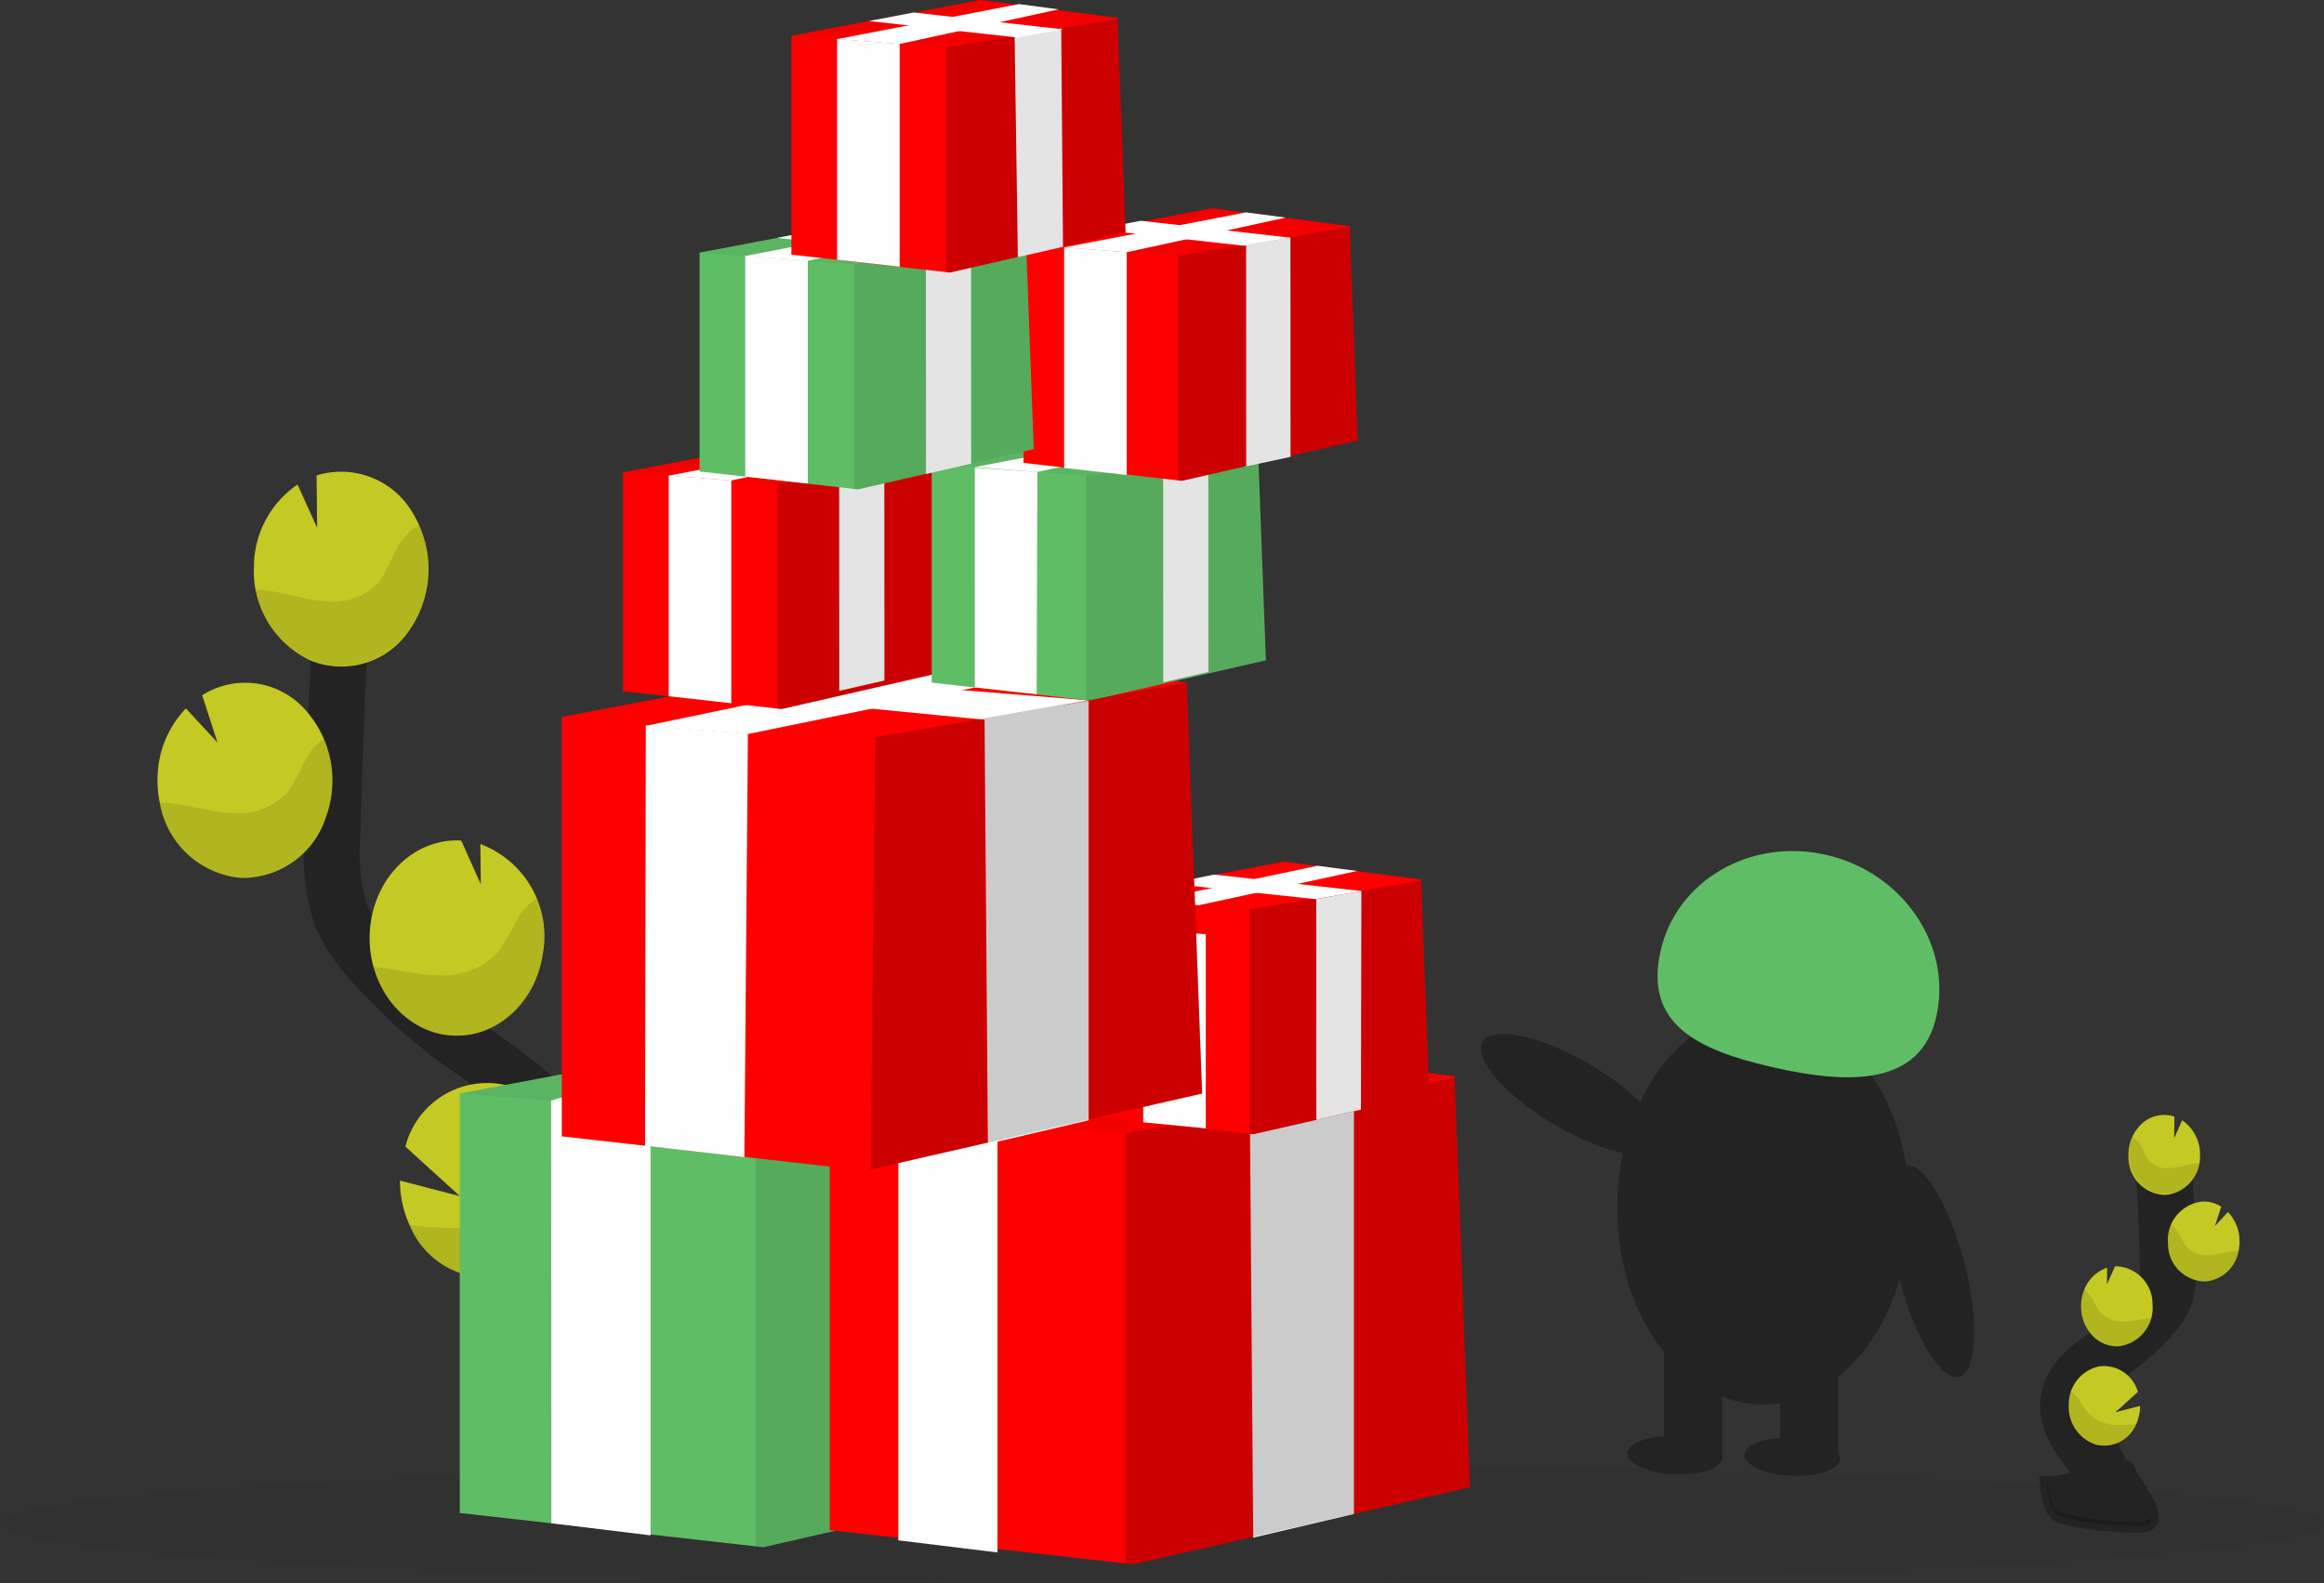 <svg id="Group_1675" data-name="Group 1675" xmlns="http://www.w3.org/2000/svg" width="165.908" height="113.048" viewBox="0 0 165.908 113.048">
  <rect x="0" y="0" width="165.908" height="113.048" fill="#333333" stroke="none"/>
  <g id="Group_825" data-name="Group 825">
    <path id="Path_680" data-name="Path 680" d="M267.085,506.638c-1.322-2.738.182-6.091,1.9-8.531s3.824-4.979,3.779-8.089c-.066-4.469-4.305-7.107-7.693-9.476a38.675,38.675,0,0,1-6.908-6.211,11.28,11.28,0,0,1-2.123-3.18,14.334,14.334,0,0,1-.636-5.649q.219-9.574.845-19.112" transform="translate(-231.68 -405.747)" fill="none" stroke="#232323" stroke-miterlimit="10" stroke-width="4"/>
    <path id="Path_682" data-name="Path 682" d="M282.688,636.591a6.041,6.041,0,0,0,6.861,3.628,6.794,6.794,0,0,0,4.9-6.48,7.618,7.618,0,0,0-.406-2.827,6.023,6.023,0,0,0-11.655.075l3.892,3.54L282,633.413A7.56,7.56,0,0,0,282.688,636.591Z" transform="translate(-253.446 -549.127)" fill="#c4c923"/>
    <path id="Path_688" data-name="Path 688" d="M285.78,654.039a6.04,6.04,0,0,0,6.861,3.628,6.794,6.794,0,0,0,4.9-6.48,7.619,7.619,0,0,0-.406-2.827,6.535,6.535,0,0,0-1.366,1.363A26.765,26.765,0,0,1,294.1,652.2a7.364,7.364,0,0,1-5.161,2.037A23.929,23.929,0,0,1,285.78,654.039Z" transform="translate(-256.538 -566.575)" opacity="0.1"/>
    <path id="Path_683" data-name="Path 683" d="M276.025,555.355c3.163.162,5.931-2.355,6.437-5.851A7.032,7.032,0,0,0,278,541.682l.033,2.87-1.4-3.123h-.016c-3.438-.18-6.356,2.793-6.516,6.639s2.5,7.109,5.935,7.289Z" transform="translate(-243.707 -481.421)" fill="#c4c923"/>
    <ellipse id="Ellipse_127" data-name="Ellipse 127" cx="82.954" cy="4.278" rx="82.954" ry="4.278" transform="translate(0 104.492)" fill="rgba(35,35,35,0.1)"/>
    <path id="Path_689" data-name="Path 689" d="M225.931,539.728l-24.039,5.5-.546-.061-21.126-2.383V512.839l25.861-4.889,18.758,2.444.005.132,0,.065Z" transform="translate(-147.399 -434.767)" fill="#5fbd66"/>
    <path id="Path_690" data-name="Path 690" d="M320.806,549.8l-24.039,5.5-.546-.061v-30.7l23.5-3.942Z" transform="translate(-242.273 -444.84)" opacity="0.1"/>
    <path id="Path_692" data-name="Path 692" d="M370.931,545.728l-24.039,5.5-.546-.061-21.126-2.383V518.839l25.861-4.889,18.758,2.444.005.132,0,.065Z" transform="translate(-265.992 -439.545)" fill="red"/>
    <path id="Path_669" data-name="Path 669" d="M938.238,676.393c.546-1.122-.073-2.5-.779-3.5s-1.568-2.037-1.55-3.318c.025-1.833,1.765-2.915,3.156-3.887a15.9,15.9,0,0,0,2.832-2.548,4.64,4.64,0,0,0,.872-1.3,5.911,5.911,0,0,0,.26-2.318q-.091-3.923-.346-7.839" transform="translate(-788.267 -569.219)" fill="#232323" stroke="#232323" stroke-miterlimit="10" stroke-width="4"/>
    <path id="Path_670" data-name="Path 670" d="M964.664,640.338A2.926,2.926,0,0,0,963.389,638l-.572,1.267.016-1.532a2.339,2.339,0,0,0-2.305.488,3,3,0,0,0-.973,2.388,2.682,2.682,0,0,0,2.67,2.717,2.751,2.751,0,0,0,2.429-2.986Z" transform="translate(-807.605 -558.015)" fill="#c4c923"/>
    <path id="Path_671" data-name="Path 671" d="M940.959,729.749a2.46,2.46,0,0,1-2.94,1.445,2.841,2.841,0,0,1-1.872-2.919,2.75,2.75,0,0,1,2.167-2.651,2.531,2.531,0,0,1,2.767,1.824l-1.6,1.453,1.755-.456A3.127,3.127,0,0,1,940.959,729.749Z" transform="translate(-788.458 -628.074)" fill="#c4c923"/>
    <path id="Path_672" data-name="Path 672" d="M943.655,696.362a2.394,2.394,0,0,1-1.841-.741,3,3,0,0,1-.829-1.982,3.1,3.1,0,0,1,.22-1.3,2.669,2.669,0,0,1,1.639-1.585l-.013,1.18.579-1.283h0a2.687,2.687,0,0,1,2.673,2.724,2.756,2.756,0,0,1-2.435,2.99Z" transform="translate(-792.417 -600.246)" fill="#c4c923"/>
    <path id="Path_673" data-name="Path 673" d="M977.727,673.69a2.682,2.682,0,0,1-2.67-2.717,2.751,2.751,0,0,1,2.43-2.986,2.319,2.319,0,0,1,1.37.363l-.452,1.385.929-1a3,3,0,0,1,.827,1.974,3.107,3.107,0,0,1-.066.786A2.643,2.643,0,0,1,977.727,673.69Z" transform="translate(-820.284 -582.201)" fill="#c4c923"/>
    <path id="Path_674" data-name="Path 674" d="M964.448,647.191c-.59.073-1.164.279-1.756.32a1.8,1.8,0,0,1-1.617-.634,9.392,9.392,0,0,1-.473-.929,1.924,1.924,0,0,0-.643-.678,3.131,3.131,0,0,0,.3,3,2.409,2.409,0,0,0,2.547,1.012,2.709,2.709,0,0,0,1.929-2.117C964.639,647.173,964.543,647.181,964.448,647.191Z" transform="translate(-807.733 -564.114)" opacity="0.1"/>
    <path id="Path_675" data-name="Path 675" d="M977.7,680.074a2.475,2.475,0,0,1-2.25-1.265,3.143,3.143,0,0,1-.182-2.809,2.022,2.022,0,0,1,.514.576,9.5,9.5,0,0,0,.506.945,1.958,1.958,0,0,0,1.7.662c.617-.033,1.211-.226,1.821-.289.084,0,.171-.016.257-.018A2.645,2.645,0,0,1,977.7,680.074Z" transform="translate(-820.256 -588.584)" opacity="0.1"/>
    <path id="Path_676" data-name="Path 676" d="M943.655,702.975a2.394,2.394,0,0,1-1.841-.741,3,3,0,0,1-.829-1.982,3.1,3.1,0,0,1,.22-1.3,2.221,2.221,0,0,1,.547.581c.2.314.322.674.546.964a2.216,2.216,0,0,0,1.81.709c.654-.018,1.242-.189,1.872-.242a2.629,2.629,0,0,1-2.326,2.015Z" transform="translate(-792.417 -606.859)" opacity="0.1"/>
    <path id="Path_677" data-name="Path 677" d="M940.649,736.843a2.453,2.453,0,0,1-3.377,1.435,3,3,0,0,1-1.283-3.778,2.778,2.778,0,0,1,.561.56,11.306,11.306,0,0,0,.685,1.018,2.981,2.981,0,0,0,2.116.831A9.806,9.806,0,0,0,940.649,736.843Z" transform="translate(-788.149 -635.168)" opacity="0.1"/>
    <path id="Path_678" data-name="Path 678" d="M927.54,761.881a6.687,6.687,0,0,0,2.624-.554c.608-.485,3.1-1.063,3.254-.285s3.032,3.87.754,3.883-5.292-.407-5.9-.815S927.54,761.881,927.54,761.881Z" transform="translate(-781.423 -656)" fill="#232323" stroke="#232323" stroke-width="1"/>
    <path id="Path_679" data-name="Path 679" d="M934.213,769.391c-2.276.02-5.292-.407-5.9-.815-.461-.314-.647-1.444-.707-1.966h-.067s.127,1.819.728,2.241,3.621.831,5.9.815c.657,0,.885-.269.872-.656C934.954,769.24,934.7,769.386,934.213,769.391Z" transform="translate(-781.423 -660.737)" opacity="0.2"/>
    <path id="Path_681" data-name="Path 681" d="M224.729,418.73a7.117,7.117,0,0,1,3.111-5.7l1.4,3.086-.042-3.736a5.912,5.912,0,0,1,6.919,2.774,7.644,7.644,0,0,1-.256,8.217,5.838,5.838,0,0,1-7.075,2.229,7.025,7.025,0,0,1-4.052-6.86Z" transform="translate(-206.599 -378.436)" fill="#c4c923"/>
    <path id="Path_684" data-name="Path 684" d="M192.9,500.083a6.235,6.235,0,0,0,6.079-4.344,7.542,7.542,0,0,0-1.658-7.852,5.72,5.72,0,0,0-7.174-.841l1.093,3.375-2.256-2.438a7.3,7.3,0,0,0-2.021,4.811,7.577,7.577,0,0,0,.158,1.919A6.461,6.461,0,0,0,192.9,500.083Z" transform="translate(-175.713 -437.408)" fill="#c4c923"/>
    <path id="Path_685" data-name="Path 685" d="M226.162,435.485c1.439.177,2.837.676,4.28.776a4.375,4.375,0,0,0,3.941-1.54,22.543,22.543,0,0,0,1.153-2.269,4.672,4.672,0,0,1,1.57-1.652,7.654,7.654,0,0,1-.664,7.429,5.889,5.889,0,0,1-6.29,2.5,6.649,6.649,0,0,1-4.7-5.3C225.692,435.438,225.929,435.457,226.162,435.485Z" transform="translate(-207.195 -393.333)" opacity="0.1"/>
    <path id="Path_733" data-name="Path 733" d="M1.052-7.563l7.093.615V23.494l-7.076-.866Z" transform="translate(38.295 86.121)" fill="#fefefe"/>
    <path id="Path_686" data-name="Path 686" d="M193.683,515.691a6.056,6.056,0,0,0,5.475-3.1,7.688,7.688,0,0,0,.453-6.844,4.92,4.92,0,0,0-1.253,1.4,23.293,23.293,0,0,1-1.235,2.3,4.792,4.792,0,0,1-4.132,1.617c-1.5-.075-2.956-.556-4.453-.709-.208-.02-.419-.037-.628-.043A6.462,6.462,0,0,0,193.683,515.691Z" transform="translate(-176.491 -453.015)" opacity="0.1"/>
    <path id="Path_687" data-name="Path 687" d="M277.226,571.462a6.042,6.042,0,0,0,5.441-3.037,7.678,7.678,0,0,0,.536-6.775,5.349,5.349,0,0,0-1.317,1.426,24.39,24.39,0,0,1-1.353,2.349,5.408,5.408,0,0,1-4.411,1.729c-1.543-.037-3.029-.46-4.562-.593a6.4,6.4,0,0,0,5.666,4.9Z" transform="translate(-244.907 -497.528)" opacity="0.1"/>
    <path id="Path_740" data-name="Path 740" d="M1.147-7.945l7.076.693V23.189l-7.076-.866Z" transform="translate(62.985 87.648)" fill="#fefefe"/>
    <g id="Group_833" data-name="Group 833" transform="translate(39.33 75.215)">
      <path id="Path_752" data-name="Path 752" d="M-10.929-8.991l2.816.622L-18.594-5.318l-3.444-.311Z" transform="translate(22.038 8.991)" fill="#fff"/>
    </g>
    <path id="Path_691" data-name="Path 691" d="M224.846,510.592l-.007.006-23.493,3.87-21.126-1.63,25.861-4.889,18.758,2.444.005.132Z" transform="translate(-147.399 -434.767)" opacity="0.05"/>
    <path id="Path_751" data-name="Path 751" d="M-.059-8.366,7.37-9.61V20.338L.18,22.026Z" transform="translate(89.285 87.751)" fill="#fefefe"/>
    <path id="Path_693" data-name="Path 693" d="M465.806,555.8l-24.039,5.5-.546-.061v-30.7l23.5-3.942Z" transform="translate(-360.867 -449.618)" opacity="0.2"/>
    <path id="Path_694" data-name="Path 694" d="M369.846,516.592l-.007.006-23.493,3.87-21.126-1.63,25.861-4.889,18.758,2.444.005.132Z" transform="translate(-265.992 -439.545)" opacity="0.05"/>
    <path id="Path_698" data-name="Path 698" d="M453.077,467.276l-12.546,2.872-.286-.033-11.025-1.245V453.242l13.5-2.552,9.791,1.277,0,.069v.033Z" transform="translate(-351.052 -389.171)" fill="red"/>
    <path id="Path_755" data-name="Path 755" d="M-9.935-9.672l2.823.373-11.3,2.444-3.554-.281Z" transform="translate(103.991 71.483)" fill="#fff"/>
    <path id="Path_699" data-name="Path 699" d="M502.592,472.539l-12.546,2.872-.286-.033V459.357l12.266-2.057Z" transform="translate(-400.567 -394.435)" opacity="0.2"/>
    <path id="Path_754" data-name="Path 754" d="M9.362-1.941l-3.31.576L-4.332-2.473l3.156-.646Z" transform="translate(87.851 65.557)" fill="#fff"/>
    <path id="Path_748" data-name="Path 748" d="M.72-4.542l4.466.305V9.625L.72,9.19Z" transform="translate(80.894 70.934)" fill="#fefefe"/>
    <path id="Path_732" data-name="Path 732" d="M279.931,401.728l-24.039,5.5-.546-.061-21.126-2.383V374.839l25.861-4.889,18.758,2.444.005.132,0,.065Z" transform="translate(-194.114 -323.656)" fill="red"/>
    <g id="Group_827" data-name="Group 827" transform="translate(46.081 46.897)">
      <path id="Path_753" data-name="Path 753" d="M24.676-.5,17.208.881-3.647-1.163,3.265-2.23Z" transform="translate(6.984 3.607)" fill="#fff"/>
      <path id="Path_752-2" data-name="Path 752" d="M1.666-8.991l6,.933L-14.661-3.482l-7.309-.578Z" transform="translate(21.97 8.991)" fill="#fff"/>
    </g>
    <path id="Path_701" data-name="Path 701" d="M268.077,318.276l-12.546,2.87-.286-.031-11.025-1.245V304.242l13.5-2.552,9.791,1.277,0,.069v.033Z" transform="translate(-199.744 -270.523)" fill="red"/>
    <path id="Path_702" data-name="Path 702" d="M317.592,323.539l-12.546,2.87-.286-.031V310.357l12.266-2.057Z" transform="translate(-249.258 -275.787)" opacity="0.2"/>
    <path id="Path_703" data-name="Path 703" d="M267.511,303.069l0,0-12.262,2.021-11.025-.851,13.5-2.552,9.791,1.277,0,.069Z" transform="translate(-199.744 -270.523)" opacity="0.05"/>
    <path id="Path_704" data-name="Path 704" d="M389.077,315.276l-12.546,2.87-.286-.031-11.025-1.245V301.242l13.5-2.552,9.791,1.277,0,.069v.033Z" transform="translate(-298.707 -268.134)" fill="#5fbd66"/>
    <path id="Path_762" data-name="Path 762" d="M8.573-2.052l-3.31.576L-5.3-2.648l3.2-.61Z" transform="translate(55.313 35.317)" fill="#fff"/>
    <path id="Path_763" data-name="Path 763" d="M-14.282-9.672l2.823.373L-22.812-6.823l-4.472-.347Z" transform="translate(75.01 41.131)" fill="#fff"/>
    <path id="Path_705" data-name="Path 705" d="M438.592,320.539l-12.546,2.87-.286-.031V307.357l12.266-2.057Z" transform="translate(-348.222 -273.398)" opacity="0.1"/>
    <path id="Path_706" data-name="Path 706" d="M388.511,300.069l0,0-12.262,2.021-11.025-.852,13.5-2.552,9.791,1.277,0,.069Z" transform="translate(-298.707 -268.134)" opacity="0.05"/>
    <path id="Path_764" data-name="Path 764" d="M8.573-2.052l-3.31.576L-5.3-2.648l3.2-.61Z" transform="translate(77.167 34.705)" fill="#fff"/>
    <path id="Path_765" data-name="Path 765" d="M-14.282-9.672l2.823.373L-22.812-6.823l-4.472-.347Z" transform="translate(96.864 40.52)" fill="#fff"/>
    <path id="Path_737" data-name="Path 737" d="M0,.438,3.217,0l.26,14.919-3.211.792Z" transform="matrix(1, 0.017, -0.017, 1, 83.044, 32.996)" fill="#e4e4e4"/>
    <path id="Path_738" data-name="Path 738" d="M.719-4.542l4.466.305L5.13,11.623.718,11.137Z" transform="translate(68.875 37.934)" fill="#fefefe"/>
    <path id="Path_707" data-name="Path 707" d="M425.077,238.276l-12.546,2.87-.286-.031-11.025-1.245V224.242l13.5-2.552,9.791,1.277,0,.069v.033Z" transform="translate(-328.151 -206.82)" fill="red"/>
    <path id="Path_708" data-name="Path 708" d="M474.592,243.539l-12.546,2.87-.286-.031V230.357l12.266-2.057Z" transform="translate(-377.666 -212.083)" opacity="0.2"/>
    <path id="Path_709" data-name="Path 709" d="M424.511,223.069l0,0-12.262,2.021-11.025-.851,13.5-2.552,9.791,1.277,0,.069Z" transform="translate(-328.151 -206.82)" opacity="0.05"/>
    <path id="Path_743" data-name="Path 743" d="M0,.438,3.217,0l.26,14.919-3.211.792Z" transform="matrix(1, 0.017, -0.017, 1, 59.915, 33.607)" fill="#e4e4e4"/>
    <path id="Path_725" data-name="Path 725" d="M298.077,241.276l-12.546,2.87-.286-.031-11.025-1.245V227.242l13.5-2.552,9.791,1.277,0,.069v.033Z" transform="translate(-224.28 -209.208)" fill="#5fbd66"/>
    <path id="Path_726" data-name="Path 726" d="M347.592,246.539l-12.546,2.87-.286-.031V233.357l12.266-2.057Z" transform="translate(-273.795 -214.472)" opacity="0.1"/>
    <path id="Path_758" data-name="Path 758" d="M8.573-2.052l-3.31.576L-5.3-2.648l3.2-.61Z" transform="translate(83.541 19.02)" fill="#fff"/>
    <path id="Path_759" data-name="Path 759" d="M-14.282-9.672l2.823.373L-22.812-6.823l-4.472-.347Z" transform="translate(103.238 24.835)" fill="#fff"/>
    <path id="Path_727" data-name="Path 727" d="M297.511,226.069l0,0-12.262,2.021-11.025-.851,13.5-2.552,9.791,1.277,0,.069Z" transform="translate(-224.28 -209.208)" opacity="0.05"/>
    <path id="Path_760" data-name="Path 760" d="M8.573-2.052l-3.31.576L-5.3-2.648l3.2-.61Z" transform="translate(60.777 19.631)" fill="#fff"/>
    <path id="Path_761" data-name="Path 761" d="M-14.282-9.672l2.823.373L-22.812-6.823l-4.472-.347Z" transform="translate(80.473 25.446)" fill="#fff"/>
    <path id="Path_736" data-name="Path 736" d="M0,.438,3.217,0l.26,14.919-3.211.792Z" transform="matrix(1, 0.017, -0.017, 1, 66.107, 18.126)" fill="#e4e4e4"/>
    <path id="Path_728" data-name="Path 728" d="M334.077,165.276l-12.546,2.872-.286-.033-11.025-1.245V151.242l13.5-2.552,9.791,1.277,0,.069v.033Z" transform="translate(-253.724 -148.69)" fill="red"/>
    <path id="Path_729" data-name="Path 729" d="M383.592,170.539l-12.546,2.872-.286-.033V157.357l12.266-2.057Z" transform="translate(-303.238 -153.954)" opacity="0.2"/>
    <path id="Path_730" data-name="Path 730" d="M333.511,150.069l0,0-12.262,2.021-11.025-.851,13.5-2.552,9.791,1.277,0,.069Z" transform="translate(-253.724 -148.69)" opacity="0.05"/>
    <path id="Path_742" data-name="Path 742" d="M.72-4.542l4.466.35V11.714l-4.466-.5Z" transform="translate(47.02 38.494)" fill="#fefefe"/>
    <path id="Path_735" data-name="Path 735" d="M.72-4.542l4.466.35V11.714l-4.466-.5Z" transform="translate(52.483 22.808)" fill="#fefefe"/>
    <path id="Path_739" data-name="Path 739" d="M.92-7.945l7.289.585L7.957,22.872.869,22.063Z" transform="translate(45.183 59.74)" fill="#fefefe"/>
    <path id="Path_744" data-name="Path 744" d="M0,.568,3.155,0l.273,15.655L.276,16.39Z" transform="matrix(1, 0.017, -0.017, 1, 88.968, 16.904)" fill="#e4e4e4"/>
    <path id="Path_745" data-name="Path 745" d="M.72-4.542l4.466.35V11.714l-4.466-.5Z" transform="translate(75.248 22.197)" fill="#fefefe"/>
    <path id="Path_746" data-name="Path 746" d="M0,.564,3.318,0,3.71,15.587.5,16.379Z" transform="matrix(1, 0.017, -0.017, 1, 72.442, 1.972)" fill="#e4e4e4"/>
    <path id="Path_747" data-name="Path 747" d="M.72-4.542l4.466.35V11.714l-4.466-.5Z" transform="translate(59.04 7.327)" fill="#fefefe"/>
    <path id="Path_749" data-name="Path 749" d="M0,.635,3.214,0l.234,15.6-3.172.79Z" transform="matrix(1, 0.017, -0.017, 1, 93.974, 63.558)" fill="#e4e4e4"/>
    <path id="Path_750" data-name="Path 750" d="M-.059-8.366,7.37-9.61V20.338L.18,22.026Z" transform="translate(70.345 59.64)" fill="#fefefe"/>
  </g>
  <g id="Group_826" data-name="Group 826" transform="translate(104.562 60.758)">
    <ellipse id="Ellipse_119" data-name="Ellipse 119" cx="10.44" cy="14.053" rx="10.44" ry="14.053" transform="translate(10.887 11.414)" fill="#232323"/>
    <rect id="Rectangle_506" data-name="Rectangle 506" width="4.144" height="7.649" transform="translate(22.527 35.844)" fill="#232323"/>
    <rect id="Rectangle_507" data-name="Rectangle 507" width="4.144" height="7.649" transform="translate(14.238 35.844)" fill="#232323"/>
    <path id="Path_609" data-name="Path 609" d="M1.244,6.815c.748-.021,1.4-1.564,1.468-3.446S2.221-.021,1.473,0,.068,1.564,0,3.446.5,6.836,1.244,6.815Z" transform="translate(19.979 44.61) rotate(-90)" fill="#232323"/>
    <path id="Path_610" data-name="Path 610" d="M1.241,6.8c.749-.022,1.41-1.563,1.476-3.442S2.23-.022,1.481,0,.072,1.563.005,3.442.492,6.826,1.241,6.8Z" transform="translate(11.614 44.504) rotate(-90)" fill="#232323"/>
    <path id="Path_608" data-name="Path 608" d="M601.9,484.744c1.1-5.082-2.42-10.217-7.865-11.469s-10.752,1.852-11.854,6.934,2.507,6.956,7.952,8.208S600.8,489.826,601.9,484.744Z" transform="translate(-568.214 -472.997)" fill="#5fbd66"/>
    <path id="Path_611" data-name="Path 611" d="M7.465,4.976C11.577,5,14.9,3.9,14.891,2.527S11.538.021,7.426,0-.011,1.076,0,2.45,3.353,4.955,7.465,4.976Z" transform="translate(12.896 23.272) rotate(-150)" fill="#232323"/>
    <path id="Path_612" data-name="Path 612" d="M7.8,4.762c4.3.031,7.773-1.009,7.763-2.324S12.061.032,7.763,0-.01,1.01,0,2.325,3.5,4.731,7.8,4.762Z" transform="matrix(-0.257, -0.967, 0.967, -0.257, 33.061, 38.129)" fill="#232323"/>
  </g>
  <path id="Path_741" data-name="Path 741" d="M468.981,556.3l-23.67,5.442h0l.32-30.861,22.246-3.9Z" transform="translate(-383.152 -478.242)" opacity="0.2"/>
  <path id="Path_756" data-name="Path 756" d="M8.573-2.052l-3.31.576L-5.3-2.648l3.2-.61Z" transform="translate(67.333 4.15)" fill="#fff"/>
  <path id="Path_757" data-name="Path 757" d="M-14.282-9.672l2.823.373L-22.812-6.823l-4.472-.347Z" transform="translate(87.03 9.965)" fill="#fff"/>
</svg>
